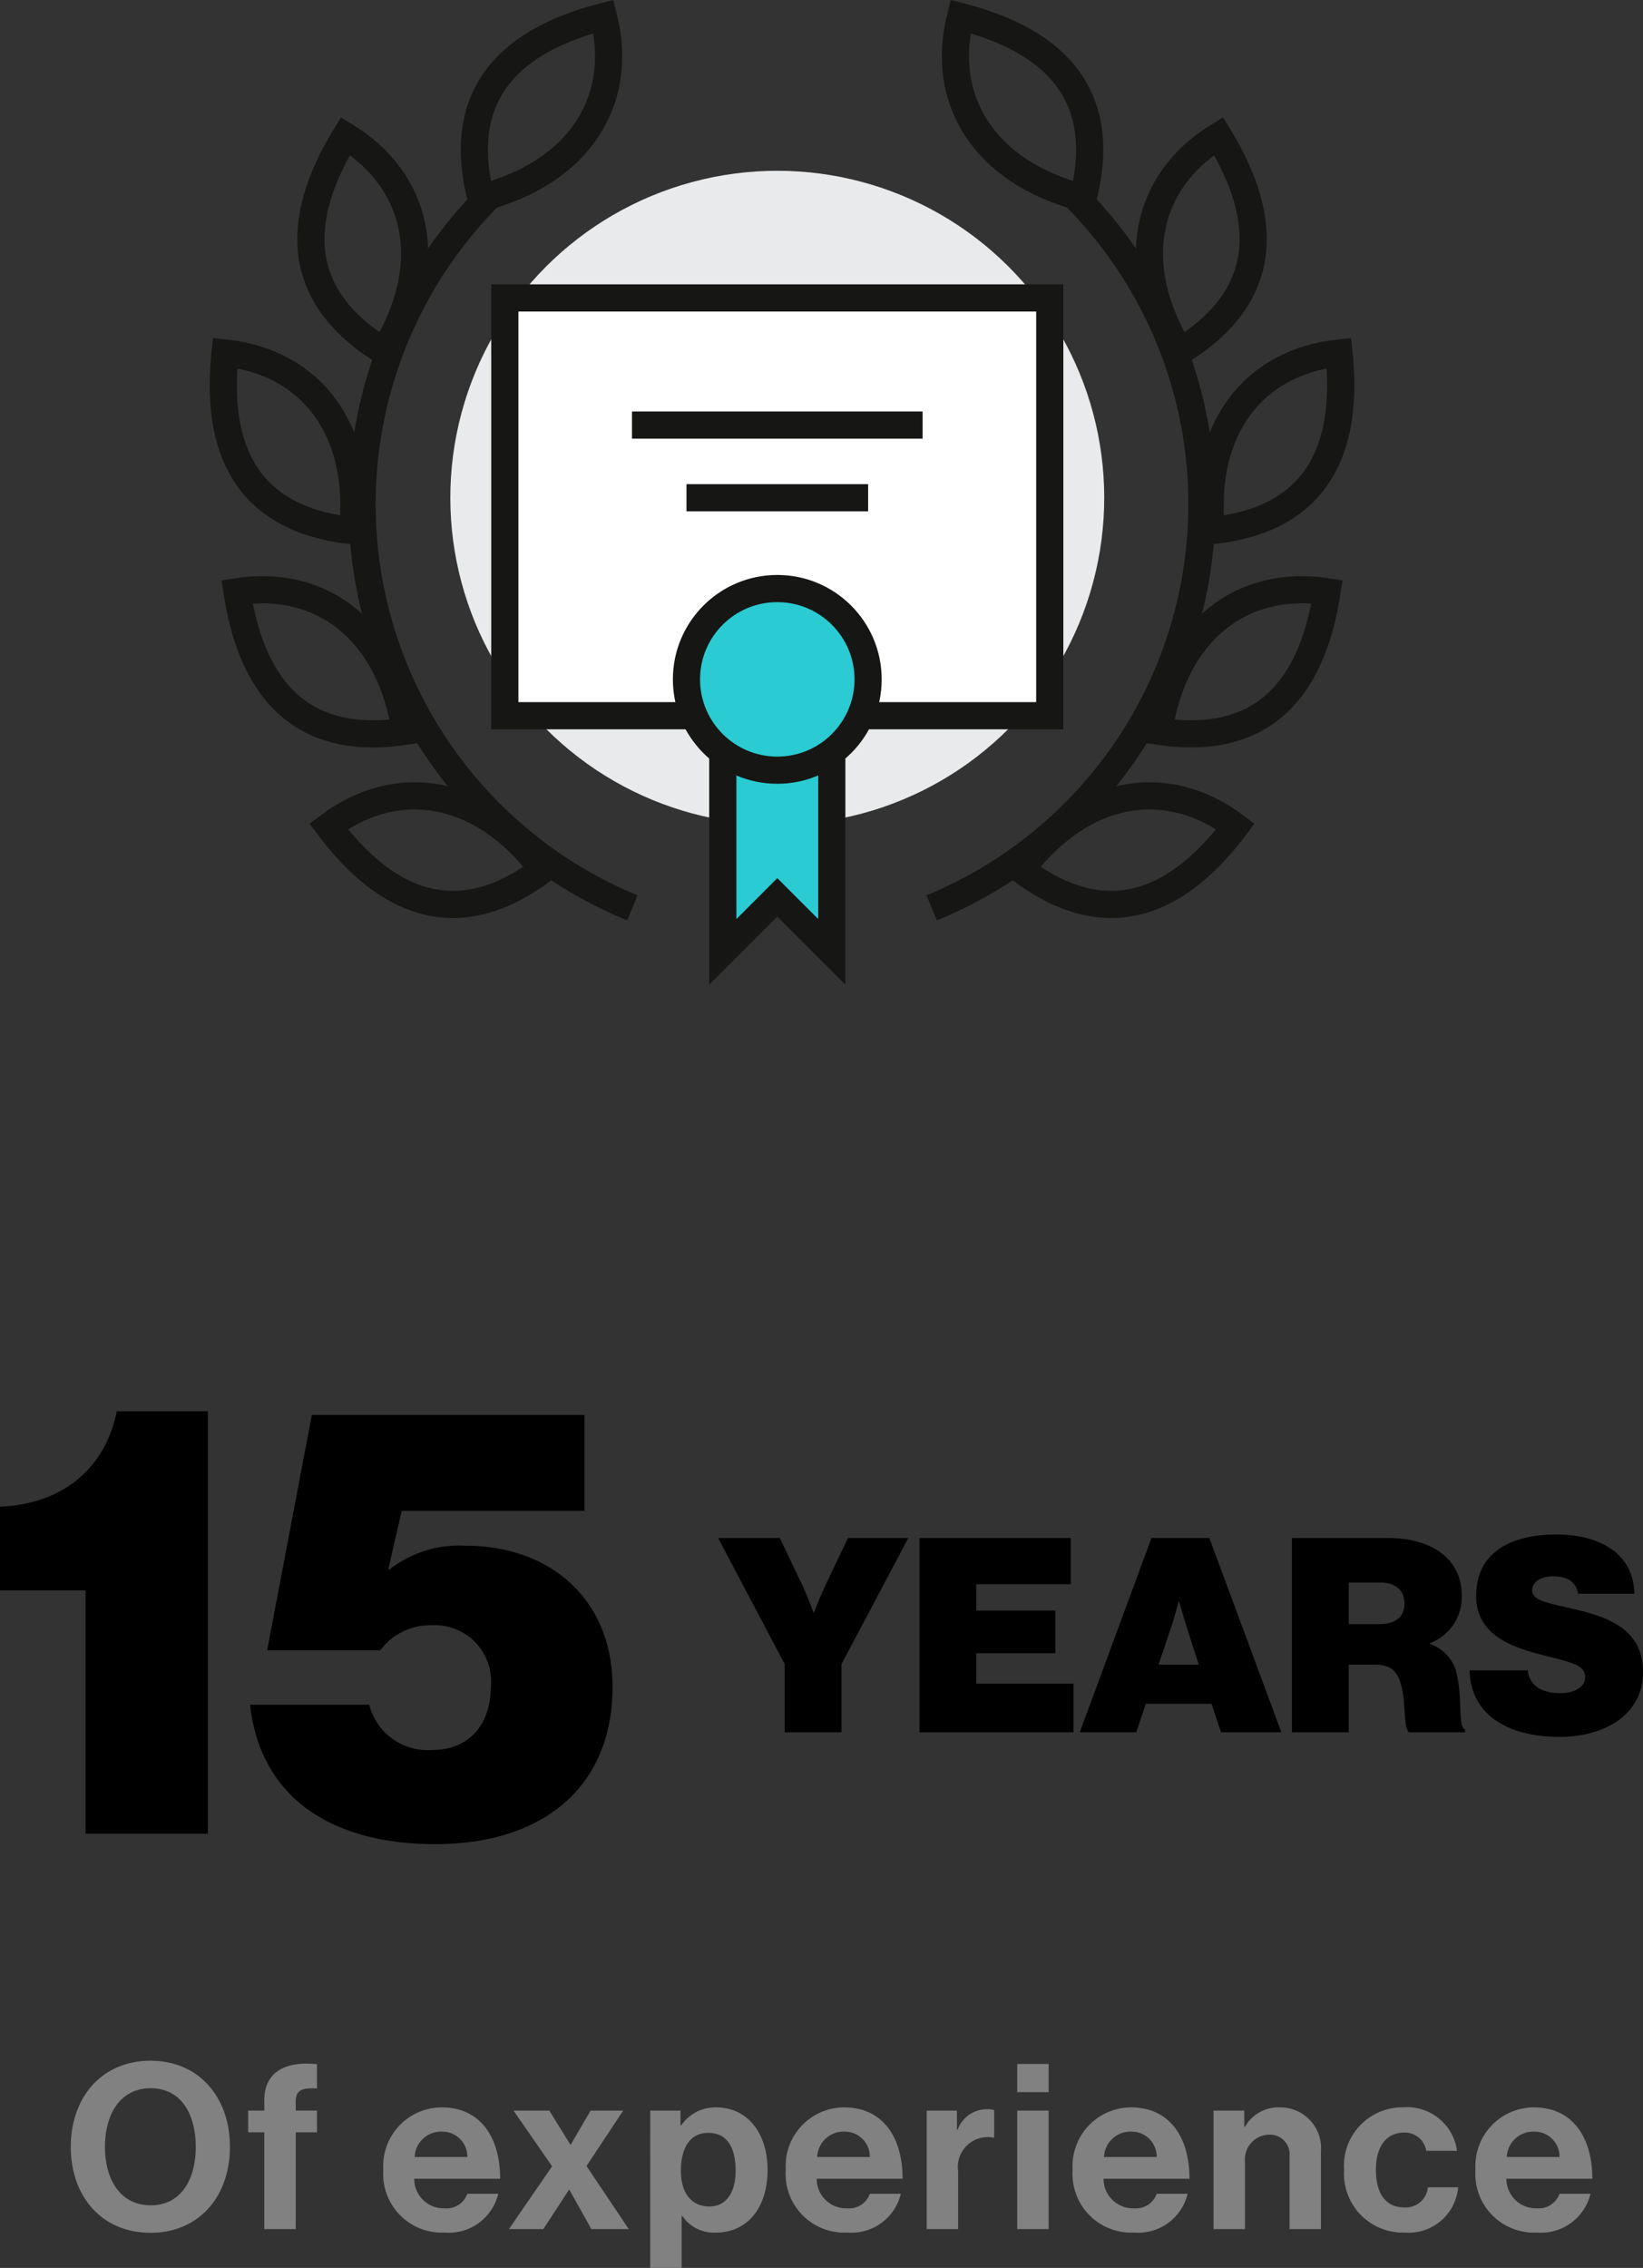 <svg xmlns="http://www.w3.org/2000/svg" width="120.94" height="166.938" viewBox="0 0 120.94 166.938">
  <rect x="0" y="0" width="120.94" height="166.938" fill="#333333" stroke="none"/>
  <g id="Group_12970" data-name="Group 12970" transform="translate(-482.487 -1157.174)">
    <path id="Path_11941" data-name="Path 11941" d="M39.86,16.272c3.587,0,5.848-2.686,5.848-6.324S43.447,3.607,39.86,3.607s-5.865,2.7-5.865,6.341S36.273,16.272,39.86,16.272Zm.017-2.023c-2.227,0-3.366-1.887-3.366-4.3,0-2.431,1.139-4.318,3.366-4.318s3.315,1.887,3.315,4.318C43.192,12.362,42.1,14.249,39.877,14.249Zm7.174-5.372h1.19V16h2.312V8.877h1.564v-1.6H50.553V6.633c0-.9.476-1.037,1.564-.986V3.862c-2.227-.238-3.876.51-3.876,2.635v.782h-1.19Zm14.467,7.378A3.742,3.742,0,0,0,65.462,13.4H63.184A1.628,1.628,0,0,1,61.5,14.47a2.168,2.168,0,0,1-2.227-2.176H65.6c0-3.111-1.5-5.253-4.3-5.253a4.315,4.315,0,0,0-4.3,4.59A4.317,4.317,0,0,0,61.518,16.255Zm-.187-7.429a1.839,1.839,0,0,1,1.853,1.87H59.308A1.941,1.941,0,0,1,61.331,8.826ZM66.244,16h2.533l1.887-2.89H70.7L72.313,16h2.754l-3.111-4.641,2.7-4.08h-2.4L70.8,9.778h-.034l-1.547-2.5H66.584l2.839,4.1Zm10.4,2.856H78.96V15.014h.034a2.808,2.808,0,0,0,2.516,1.241c2.244,0,3.774-1.785,3.774-4.607,0-2.72-1.479-4.607-3.791-4.607a3.048,3.048,0,0,0-2.567,1.326h-.051V7.279H76.648Zm4.369-4.522c-1.377,0-2.108-1.037-2.108-2.618,0-1.564.578-2.8,2.023-2.8,1.428,0,2.006,1.156,2.006,2.8S82.19,14.334,81.017,14.334Zm10.132,1.921A3.742,3.742,0,0,0,95.093,13.4H92.815a1.628,1.628,0,0,1-1.683,1.071A2.168,2.168,0,0,1,88.9,12.294h6.324c0-3.111-1.5-5.253-4.3-5.253a4.315,4.315,0,0,0-4.3,4.59A4.317,4.317,0,0,0,91.149,16.255Zm-.187-7.429a1.839,1.839,0,0,1,1.853,1.87H88.939A1.941,1.941,0,0,1,90.962,8.826Zm8.262-1.547H97V16h2.312V11.75a2.2,2.2,0,0,1,2.6-2.482h.051V7.245a1.51,1.51,0,0,0-.544-.068,2.287,2.287,0,0,0-2.142,1.5h-.051ZM103.661,16h2.312V7.279h-2.312Zm0-10.081h2.312V3.845h-2.312Zm8.6,10.336a3.742,3.742,0,0,0,3.944-2.856h-2.278a1.628,1.628,0,0,1-1.683,1.071,2.168,2.168,0,0,1-2.227-2.176h6.324c0-3.111-1.5-5.253-4.3-5.253a4.315,4.315,0,0,0-4.3,4.59A4.317,4.317,0,0,0,112.263,16.255Zm-.187-7.429a1.839,1.839,0,0,1,1.853,1.87h-3.876A1.941,1.941,0,0,1,112.076,8.826Zm8.3-1.547h-2.261V16h2.312V11.053a1.823,1.823,0,0,1,1.768-2.006,1.451,1.451,0,0,1,1.513,1.6V16h2.312V10.305a3,3,0,0,0-3.009-3.264,2.833,2.833,0,0,0-2.584,1.428h-.051Zm11.815,8.976a3.653,3.653,0,0,0,3.927-3.332h-2.227a1.628,1.628,0,0,1-1.751,1.479c-1.411,0-2.074-1.105-2.074-2.754,0-1.683.714-2.754,2.108-2.754a1.6,1.6,0,0,1,1.6,1.343h2.261a3.7,3.7,0,0,0-3.961-3.2,4.3,4.3,0,0,0-4.352,4.607A4.337,4.337,0,0,0,132.187,16.255Zm9.724,0a3.742,3.742,0,0,0,3.944-2.856h-2.278a1.628,1.628,0,0,1-1.683,1.071,2.168,2.168,0,0,1-2.227-2.176h6.324c0-3.111-1.5-5.253-4.3-5.253a4.315,4.315,0,0,0-4.3,4.59A4.317,4.317,0,0,0,141.911,16.255Zm-.187-7.429a1.839,1.839,0,0,1,1.853,1.87H139.7A1.941,1.941,0,0,1,141.724,8.826Z" transform="translate(453.703 1305.256)" fill="#818181"/>
    <path id="Path_11942" data-name="Path 11942" d="M90.576,42h9V10.905h-6.7c-.9,4.365-4.14,6.84-8.6,7.02V24.09h6.3Zm25.74.765c8.055,0,13.05-4.32,13.05-11.565,0-6.345-4.455-10.4-10.845-10.4a8.3,8.3,0,0,0-5.58,1.755h-.09l.99-4.32H127.3V11.175h-20.07L103.941,28.5h8.325a4.562,4.562,0,0,1,3.78-1.845,4.134,4.134,0,0,1,4.365,4.455c0,2.925-1.665,4.725-4.32,4.725a4.428,4.428,0,0,1-4.635-3.33h-8.775C103.491,39.66,109.071,42.765,116.316,42.765Z" transform="translate(398.211 1250.154)"/>
    <path id="Path_11947" data-name="Path 11947" d="M13.872,19h4.18V13.98l4.92-9.28h-4.44l-1.52,3.18c-.52,1.08-.98,2.3-.98,2.3h-.04s-.44-1.22-.96-2.3L13.512,4.7H8.972l4.9,9.28Zm9.92,0h11.34V15.42h-7.16V13.18h5.82V10.04h-5.82V8.1h6.96V4.7H23.792Zm11.8,0h4.16l.7-2.1h4.84l.7,2.1h4.44l-5.3-14.3h-4.26Zm6.74-7.78c.24-.7.54-1.84.54-1.84h.04s.32,1.14.54,1.84l.9,2.8h-2.96ZM51.212,19h4.18V14.02h1.94c1.22,0,1.7.56,1.96,1.66.3,1.28.14,3.04.54,3.32h4.12v-.22c-.52-.14-.2-2.2-.58-3.92a3.008,3.008,0,0,0-2-2.36v-.06a3.626,3.626,0,0,0,2.34-3.48c0-2.92-2.48-4.26-5.4-4.26h-7.1Zm4.18-11.02h2.3c1.2,0,1.8.6,1.8,1.54,0,1-.66,1.52-1.86,1.52h-2.24Zm15.5,11.36c3.38,0,6.16-1.66,6.16-4.78,0-3.04-2.4-3.98-4.8-4.56-2.14-.52-3.36-.64-3.36-1.48,0-.58.64-1,1.56-1,1.14,0,1.7.5,1.82,1.28h4.14c-.06-3.12-2.78-4.36-5.74-4.36-3.22,0-5.9,1.24-5.9,4.52,0,3.04,2.9,3.86,5.3,4.46,1.76.44,2.72.66,2.72,1.52s-1,1.18-1.82,1.18c-1.38,0-2.26-.54-2.4-1.68h-4.28C64.352,17.74,67.172,19.34,70.892,19.34Z" transform="translate(526.375 1265.686)"/>
    <g id="Group_12724" data-name="Group 12724" transform="translate(427.422 844.882)">
      <circle id="Ellipse_2882" data-name="Ellipse 2882" cx="24.067" cy="24.067" r="24.067" transform="translate(78.244 348.93) rotate(-45)" fill="#e9eaeb"/>
      <g id="Group_12444" data-name="Group 12444" transform="translate(123.647 313.509)">
        <path id="Path_11611" data-name="Path 11611" d="M120.529,323.025A32.143,32.143,0,0,1,110.5,375.912" transform="translate(-110.501 -310.301)" fill="none" stroke="#161615" stroke-miterlimit="10" stroke-width="2"/>
        <path id="Path_11612" data-name="Path 11612" d="M123,355.484c5.034.767,10.883-.415,12.387-10.275C129.156,344.258,124.134,348.052,123,355.484Z" transform="translate(-106.288 -302.872)" fill="none" stroke="#161615" stroke-miterlimit="10" stroke-width="2"/>
        <path id="Path_11613" data-name="Path 11613" d="M115.422,361.839c4.069,3.063,9.779,4.795,15.78-3.178C126.167,354.871,119.944,355.832,115.422,361.839Z" transform="translate(-108.842 -299.047)" fill="none" stroke="#161615" stroke-miterlimit="10" stroke-width="2"/>
        <path id="Path_11614" data-name="Path 11614" d="M125.927,345.113c5.065-.529,10.424-3.154,9.386-13.081C129.044,332.689,125.145,337.633,125.927,345.113Z" transform="translate(-105.335 -307.265)" fill="none" stroke="#161615" stroke-miterlimit="10" stroke-width="2"/>
        <path id="Path_11615" data-name="Path 11615" d="M124.732,335.938c4.344-2.657,8.052-7.333,2.844-15.848C122.2,323.381,120.806,329.523,124.732,335.938Z" transform="translate(-106.461 -311.291)" fill="none" stroke="#161615" stroke-miterlimit="10" stroke-width="2"/>
        <path id="Path_11616" data-name="Path 11616" d="M121.206,326.864c1.26-4.937.657-10.876-9.02-13.355C110.627,319.617,113.915,324.995,121.206,326.864Z" transform="translate(-110.061 -313.509)" fill="none" stroke="#161615" stroke-miterlimit="10" stroke-width="2"/>
      </g>
      <g id="Group_12445" data-name="Group 12445" transform="translate(71.502 313.509)">
        <path id="Path_11617" data-name="Path 11617" d="M89.007,323.025a32.143,32.143,0,0,0,10.028,52.887" transform="translate(-68.926 -310.301)" fill="none" stroke="#161615" stroke-miterlimit="10" stroke-width="2"/>
        <path id="Path_11618" data-name="Path 11618" d="M84.644,355.484c-5.034.767-10.883-.415-12.387-10.275C78.488,344.258,83.51,348.052,84.644,355.484Z" transform="translate(-71.247 -302.872)" fill="none" stroke="#161615" stroke-miterlimit="10" stroke-width="2"/>
        <path id="Path_11619" data-name="Path 11619" d="M93.077,361.839c-4.069,3.063-9.779,4.795-15.78-3.178C82.332,354.871,88.555,355.832,93.077,361.839Z" transform="translate(-69.548 -299.047)" fill="none" stroke="#161615" stroke-miterlimit="10" stroke-width="2"/>
        <path id="Path_11620" data-name="Path 11620" d="M81.018,345.113c-5.065-.529-10.425-3.154-9.386-13.081C77.9,332.689,81.8,337.633,81.018,345.113Z" transform="translate(-71.502 -307.265)" fill="none" stroke="#161615" stroke-miterlimit="10" stroke-width="2"/>
        <path id="Path_11621" data-name="Path 11621" d="M81.714,335.938c-4.344-2.657-8.052-7.333-2.844-15.848C84.246,323.381,85.638,329.523,81.714,335.938Z" transform="translate(-69.876 -311.291)" fill="none" stroke="#161615" stroke-miterlimit="10" stroke-width="2"/>
        <path id="Path_11622" data-name="Path 11622" d="M85.807,326.864c-1.26-4.937-.657-10.876,9.02-13.355C96.387,319.617,93.1,324.995,85.807,326.864Z" transform="translate(-66.843 -313.509)" fill="none" stroke="#161615" stroke-miterlimit="10" stroke-width="2"/>
      </g>
      <g id="Group_12447" data-name="Group 12447" transform="translate(92.224 334.222)">
        <path id="Path_11623" data-name="Path 11623" d="M99,351v18.719l4.011-4.011,4.011,4.011V351Z" transform="translate(-82.955 -321.584)" fill="#a3d4ff" stroke="#161615" stroke-width="1"/>
        <g id="Group_12446" data-name="Group 12446">
          <rect id="Rectangle_3607" data-name="Rectangle 3607" width="40.113" height="30.753" fill="#fff" stroke="#161615" stroke-miterlimit="10" stroke-width="2"/>
        </g>
        <path id="Path_11624" data-name="Path 11624" d="M107.023,351v18.719l-4.011-4.011L99,369.719V351" transform="translate(-82.955 -321.584)" fill="#2acbd2" stroke="#161615" stroke-miterlimit="10" stroke-width="2"/>
        <circle id="Ellipse_2883" data-name="Ellipse 2883" cx="6.685" cy="6.685" r="6.685" transform="translate(13.371 21.393)" fill="#2acbd2" stroke="#161615" stroke-miterlimit="10" stroke-width="2"/>
        <line id="Line_719" data-name="Line 719" x2="21.393" transform="translate(9.36 9.36)" fill="none" stroke="#161615" stroke-miterlimit="10" stroke-width="2"/>
        <line id="Line_720" data-name="Line 720" x2="13.371" transform="translate(13.371 14.708)" fill="none" stroke="#161615" stroke-miterlimit="10" stroke-width="2"/>
      </g>
    </g>
  </g>
</svg>
